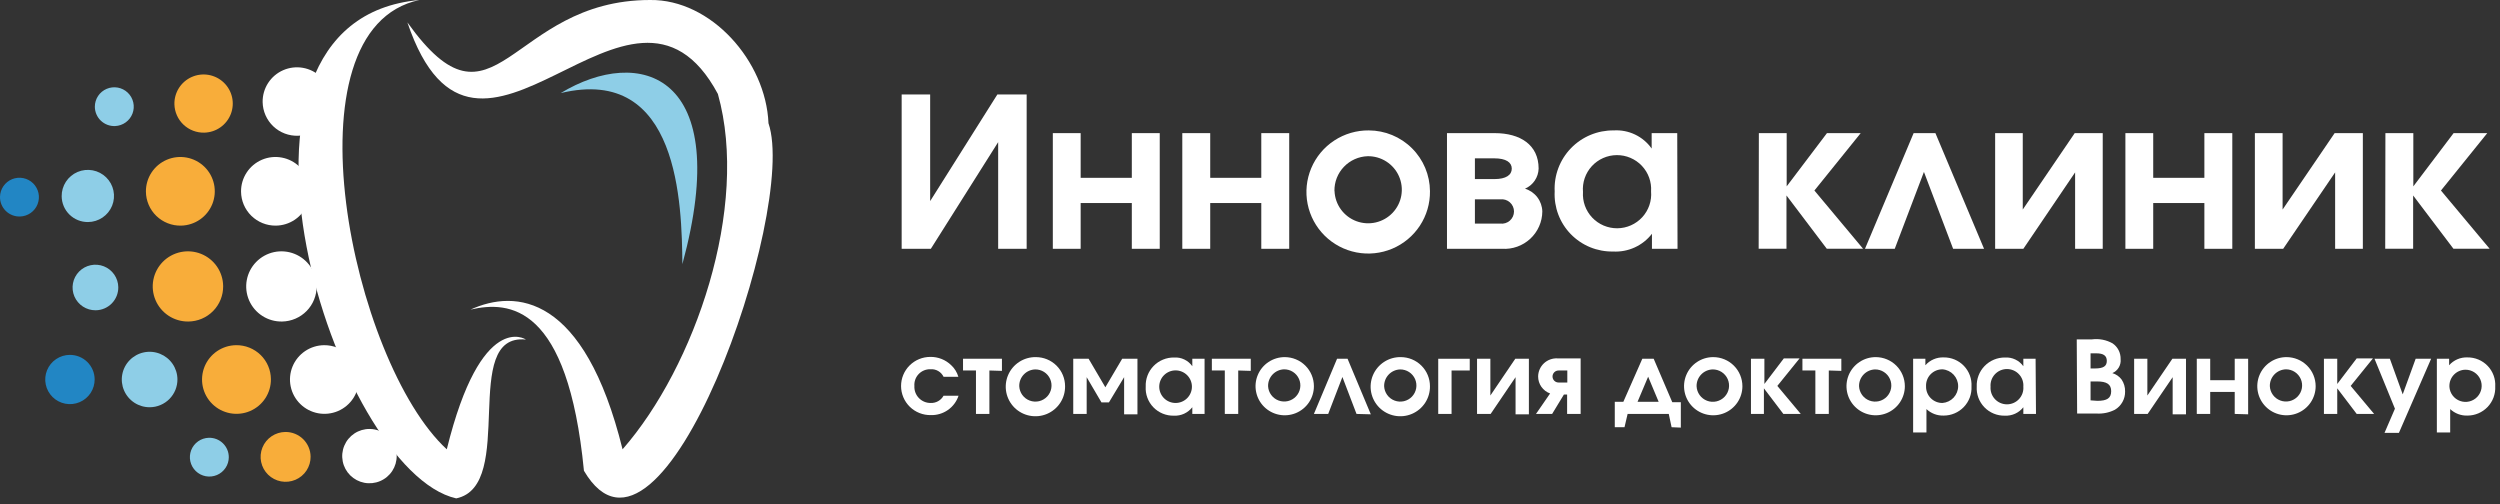 <svg width="238" height="48" viewBox="0 0 238 48" fill="none" xmlns="http://www.w3.org/2000/svg">
<rect x="0" y="0" width="238" height="48" fill="#333333" stroke="none"/>
<g clip-path="url(#clip0_434_5364)">
<path d="M91.254 37.671C91.073 38.221 90.718 38.698 90.242 39.031C89.767 39.363 89.196 39.534 88.615 39.517C88.246 39.524 87.878 39.458 87.535 39.322C87.191 39.186 86.878 38.984 86.615 38.726C86.351 38.468 86.141 38.16 85.998 37.82C85.855 37.481 85.781 37.116 85.781 36.748C85.781 36.013 86.074 35.309 86.595 34.789C87.116 34.27 87.823 33.978 88.559 33.978C88.927 33.971 89.292 34.037 89.634 34.172C89.976 34.307 90.287 34.508 90.55 34.763C90.876 35.063 91.112 35.446 91.236 35.871H89.828C89.718 35.641 89.54 35.449 89.319 35.321C89.097 35.192 88.843 35.133 88.587 35.151C88.378 35.144 88.169 35.181 87.975 35.259C87.781 35.338 87.606 35.456 87.461 35.607C87.316 35.758 87.204 35.937 87.133 36.134C87.063 36.33 87.034 36.539 87.05 36.748C87.039 36.956 87.07 37.164 87.142 37.36C87.214 37.555 87.326 37.734 87.47 37.885C87.614 38.036 87.787 38.157 87.979 38.239C88.171 38.321 88.378 38.363 88.587 38.363C88.838 38.375 89.088 38.316 89.307 38.194C89.527 38.072 89.707 37.89 89.828 37.671H91.254Z" fill="white"/>
<path d="M94.19 35.271V39.406H92.912V35.271H91.68V34.154H95.385V35.308L94.19 35.271Z" fill="white"/>
<path d="M101.395 36.766C101.404 37.327 101.245 37.877 100.938 38.347C100.631 38.817 100.191 39.185 99.673 39.404C99.155 39.623 98.583 39.683 98.031 39.575C97.479 39.468 96.971 39.199 96.573 38.803C96.176 38.406 95.906 37.9 95.798 37.35C95.691 36.8 95.751 36.23 95.97 35.713C96.189 35.197 96.559 34.758 97.03 34.452C97.502 34.146 98.054 33.988 98.617 33.997C99.353 33.997 100.06 34.289 100.581 34.808C101.102 35.327 101.395 36.032 101.395 36.766ZM97.033 36.766C97.046 37.067 97.147 37.358 97.325 37.602C97.503 37.846 97.749 38.032 98.032 38.137C98.316 38.242 98.624 38.262 98.918 38.194C99.213 38.125 99.48 37.971 99.688 37.752C99.895 37.533 100.033 37.257 100.084 36.96C100.135 36.663 100.097 36.358 99.975 36.082C99.853 35.806 99.652 35.572 99.397 35.41C99.142 35.248 98.845 35.164 98.543 35.169C98.132 35.184 97.744 35.358 97.462 35.655C97.18 35.952 97.025 36.348 97.033 36.757V36.766Z" fill="white"/>
<path d="M104.858 38.308L103.451 35.908V39.406H102.173V34.154H103.636L105.229 36.868L106.831 34.154H108.285V39.443H107.016V35.908L105.571 38.308H104.858Z" fill="white"/>
<path d="M114.675 39.406H113.508V38.769C113.301 39.034 113.033 39.246 112.727 39.386C112.42 39.526 112.085 39.59 111.748 39.572C111.386 39.581 111.026 39.514 110.69 39.376C110.355 39.239 110.052 39.033 109.8 38.773C109.549 38.513 109.354 38.203 109.229 37.864C109.103 37.525 109.05 37.164 109.072 36.803C109.057 36.442 109.116 36.081 109.245 35.743C109.375 35.405 109.572 35.097 109.825 34.838C110.079 34.578 110.382 34.373 110.718 34.235C111.053 34.097 111.413 34.029 111.776 34.034C112.112 34.013 112.448 34.078 112.751 34.224C113.054 34.369 113.315 34.59 113.508 34.865V34.154H114.675V39.406ZM110.359 36.812C110.359 37.224 110.523 37.618 110.815 37.909C111.107 38.2 111.502 38.363 111.915 38.363C112.328 38.363 112.723 38.2 113.015 37.909C113.307 37.618 113.471 37.224 113.471 36.812C113.471 36.401 113.307 36.007 113.015 35.716C112.723 35.425 112.328 35.261 111.915 35.261C111.502 35.261 111.107 35.425 110.815 35.716C110.523 36.007 110.359 36.401 110.359 36.812Z" fill="white"/>
<path d="M117.879 35.271V39.406H116.601V35.271H115.369V34.154H119.073V35.308L117.879 35.271Z" fill="white"/>
<path d="M125.084 36.766C125.084 37.314 124.921 37.849 124.615 38.305C124.31 38.76 123.876 39.115 123.369 39.325C122.861 39.534 122.302 39.589 121.763 39.482C121.225 39.375 120.73 39.112 120.341 38.724C119.952 38.337 119.688 37.844 119.581 37.306C119.473 36.769 119.528 36.212 119.739 35.706C119.949 35.2 120.305 34.768 120.762 34.464C121.219 34.159 121.756 33.997 122.305 33.997C123.042 33.997 123.749 34.289 124.27 34.808C124.791 35.327 125.084 36.032 125.084 36.766ZM120.722 36.766C120.736 37.066 120.839 37.356 121.018 37.598C121.196 37.841 121.442 38.026 121.725 38.13C122.008 38.234 122.315 38.253 122.609 38.184C122.902 38.115 123.169 37.962 123.376 37.743C123.583 37.524 123.721 37.25 123.772 36.954C123.824 36.657 123.786 36.353 123.665 36.077C123.544 35.802 123.345 35.568 123.091 35.405C122.838 35.242 122.542 35.157 122.241 35.16C121.828 35.174 121.437 35.35 121.153 35.649C120.869 35.947 120.714 36.345 120.722 36.757V36.766Z" fill="white"/>
<path d="M129.14 39.406L127.797 35.889L126.445 39.406H125.084L127.288 34.154H128.288L130.501 39.443L129.14 39.406Z" fill="white"/>
<path d="M136.132 36.766C136.141 37.327 135.982 37.877 135.675 38.347C135.368 38.817 134.928 39.185 134.41 39.404C133.892 39.623 133.32 39.683 132.768 39.575C132.216 39.468 131.708 39.199 131.31 38.803C130.913 38.406 130.643 37.9 130.535 37.35C130.428 36.8 130.487 36.23 130.707 35.713C130.926 35.197 131.296 34.758 131.767 34.452C132.239 34.146 132.791 33.988 133.353 33.997C134.09 33.997 134.797 34.289 135.318 34.808C135.839 35.327 136.132 36.032 136.132 36.766ZM131.77 36.766C131.783 37.067 131.884 37.357 132.061 37.601C132.239 37.845 132.484 38.031 132.767 38.136C133.05 38.242 133.357 38.262 133.652 38.194C133.946 38.127 134.214 37.974 134.421 37.756C134.629 37.537 134.768 37.263 134.82 36.966C134.872 36.669 134.836 36.364 134.715 36.088C134.594 35.812 134.394 35.578 134.141 35.415C133.887 35.251 133.591 35.166 133.289 35.169C132.878 35.184 132.489 35.358 132.205 35.655C131.921 35.951 131.765 36.347 131.77 36.757V36.766Z" fill="white"/>
<path d="M139.919 35.271H138.188V39.406H136.919V34.154H139.919V35.271Z" fill="white"/>
<path d="M145.55 34.154V39.443H144.281V35.908L141.91 39.406H140.614V34.154H141.883V37.652L144.253 34.154H145.55Z" fill="white"/>
<path d="M146.43 35.843C146.432 35.607 146.482 35.373 146.577 35.157C146.673 34.941 146.811 34.746 146.984 34.584C147.158 34.423 147.362 34.298 147.585 34.218C147.808 34.138 148.045 34.103 148.282 34.117H150.477V39.406H149.189V37.56H148.884L147.763 39.406H146.226L147.569 37.459C147.235 37.339 146.947 37.119 146.743 36.83C146.539 36.541 146.43 36.196 146.43 35.843ZM149.208 35.271H148.374C148.222 35.271 148.076 35.331 147.968 35.438C147.861 35.546 147.8 35.691 147.8 35.843C147.8 35.995 147.861 36.14 147.968 36.248C148.076 36.355 148.222 36.415 148.374 36.415H149.208V35.271Z" fill="white"/>
<path d="M159.135 40.671L158.867 39.406H154.949L154.653 40.671H153.727V38.252H154.542L156.348 34.154H157.431L159.2 38.289H160.015V40.708L159.135 40.671ZM156.903 35.861L155.894 38.252H157.904L156.903 35.861Z" fill="white"/>
<path d="M165.877 36.766C165.877 37.314 165.714 37.849 165.409 38.305C165.104 38.76 164.67 39.115 164.162 39.325C163.654 39.534 163.096 39.589 162.557 39.482C162.018 39.375 161.523 39.112 161.134 38.724C160.746 38.337 160.481 37.844 160.374 37.306C160.267 36.769 160.322 36.212 160.532 35.706C160.742 35.2 161.098 34.768 161.555 34.464C162.012 34.159 162.549 33.997 163.099 33.997C163.836 33.997 164.542 34.289 165.063 34.808C165.584 35.327 165.877 36.032 165.877 36.766ZM161.515 36.766C161.526 37.07 161.627 37.363 161.805 37.61C161.982 37.856 162.229 38.045 162.514 38.153C162.799 38.26 163.11 38.281 163.406 38.213C163.703 38.145 163.974 37.991 164.183 37.771C164.393 37.551 164.532 37.273 164.585 36.974C164.637 36.675 164.599 36.367 164.476 36.089C164.354 35.812 164.151 35.576 163.895 35.412C163.638 35.248 163.339 35.164 163.034 35.169C162.623 35.184 162.234 35.358 161.95 35.655C161.666 35.951 161.51 36.347 161.515 36.757V36.766Z" fill="white"/>
<path d="M166.692 34.154H167.97V36.554L169.822 34.117H171.322L169.202 36.739L171.433 39.406H169.776L167.924 36.969V39.406H166.692V34.154Z" fill="white"/>
<path d="M174.101 35.271V39.406H172.823V35.271H171.591V34.154H175.295V35.308L174.101 35.271Z" fill="white"/>
<path d="M181.342 36.766C181.342 37.314 181.179 37.849 180.874 38.305C180.569 38.76 180.135 39.115 179.627 39.325C179.12 39.534 178.561 39.589 178.022 39.482C177.483 39.375 176.988 39.112 176.6 38.724C176.211 38.337 175.947 37.844 175.839 37.306C175.732 36.769 175.787 36.212 175.997 35.706C176.208 35.2 176.564 34.768 177.021 34.464C177.478 34.159 178.015 33.997 178.564 33.997C179.301 33.997 180.008 34.289 180.529 34.808C181.05 35.327 181.342 36.032 181.342 36.766ZM176.981 36.766C176.993 37.067 177.095 37.357 177.272 37.601C177.449 37.845 177.695 38.031 177.978 38.136C178.26 38.242 178.568 38.262 178.862 38.194C179.157 38.127 179.424 37.974 179.632 37.756C179.84 37.537 179.979 37.263 180.031 36.966C180.083 36.669 180.046 36.364 179.925 36.088C179.805 35.812 179.605 35.578 179.351 35.415C179.098 35.251 178.801 35.166 178.499 35.169C178.088 35.184 177.699 35.358 177.415 35.655C177.132 35.951 176.976 36.347 176.981 36.757V36.766Z" fill="white"/>
<path d="M182.13 34.154H183.296V34.772C183.513 34.526 183.781 34.332 184.082 34.202C184.383 34.073 184.71 34.012 185.037 34.025C185.398 34.02 185.755 34.09 186.087 34.229C186.419 34.368 186.718 34.574 186.967 34.834C187.215 35.094 187.408 35.402 187.531 35.739C187.655 36.077 187.708 36.435 187.686 36.794C187.704 37.152 187.648 37.51 187.522 37.846C187.396 38.182 187.203 38.489 186.954 38.748C186.706 39.007 186.407 39.213 186.075 39.353C185.744 39.493 185.388 39.565 185.028 39.563C184.729 39.572 184.431 39.522 184.152 39.416C183.872 39.309 183.616 39.149 183.398 38.945V41.169H182.13V34.154ZM183.361 36.785C183.356 36.992 183.393 37.198 183.47 37.39C183.546 37.583 183.661 37.758 183.807 37.905C183.953 38.053 184.128 38.169 184.32 38.248C184.512 38.326 184.719 38.366 184.926 38.363C185.331 38.332 185.71 38.15 185.986 37.853C186.262 37.556 186.416 37.166 186.416 36.761C186.416 36.357 186.262 35.967 185.986 35.67C185.71 35.373 185.331 35.191 184.926 35.16C184.714 35.157 184.504 35.198 184.309 35.279C184.113 35.361 183.937 35.481 183.79 35.634C183.643 35.786 183.529 35.967 183.456 36.165C183.382 36.363 183.35 36.574 183.361 36.785Z" fill="white"/>
<path d="M193.826 39.406H192.622V38.769C192.413 39.035 192.144 39.246 191.836 39.386C191.528 39.525 191.191 39.589 190.853 39.572C190.491 39.579 190.132 39.512 189.798 39.373C189.464 39.235 189.162 39.03 188.912 38.77C188.661 38.51 188.467 38.2 188.342 37.862C188.217 37.524 188.164 37.163 188.186 36.803C188.171 36.442 188.23 36.082 188.359 35.745C188.488 35.408 188.684 35.1 188.936 34.841C189.189 34.582 189.491 34.377 189.825 34.238C190.16 34.099 190.519 34.03 190.881 34.034C191.218 34.014 191.555 34.08 191.859 34.225C192.164 34.37 192.426 34.59 192.622 34.865V34.154H193.789L193.826 39.406ZM189.501 36.812C189.485 37.027 189.513 37.242 189.583 37.445C189.654 37.648 189.767 37.834 189.913 37.992C190.06 38.15 190.237 38.276 190.435 38.362C190.633 38.448 190.846 38.492 191.062 38.492C191.277 38.492 191.491 38.448 191.688 38.362C191.886 38.276 192.063 38.15 192.21 37.992C192.356 37.834 192.469 37.648 192.54 37.445C192.61 37.242 192.639 37.027 192.622 36.812C192.639 36.598 192.61 36.383 192.54 36.179C192.469 35.977 192.356 35.79 192.21 35.633C192.063 35.475 191.886 35.349 191.688 35.263C191.491 35.177 191.277 35.132 191.062 35.132C190.846 35.132 190.633 35.177 190.435 35.263C190.237 35.349 190.06 35.475 189.913 35.633C189.767 35.79 189.654 35.977 189.583 36.179C189.513 36.383 189.485 36.598 189.501 36.812Z" fill="white"/>
<path d="M197.706 32.308H199.16C199.835 32.221 200.52 32.354 201.114 32.686C201.359 32.852 201.558 33.077 201.692 33.34C201.826 33.603 201.892 33.896 201.883 34.191C201.911 34.467 201.85 34.745 201.708 34.984C201.566 35.223 201.352 35.411 201.095 35.52C201.447 35.623 201.755 35.837 201.975 36.129C202.202 36.464 202.318 36.861 202.309 37.265C202.317 37.615 202.231 37.962 202.06 38.268C201.889 38.575 201.639 38.831 201.336 39.009C200.798 39.281 200.197 39.405 199.595 39.369H197.743L197.706 32.308ZM199.438 35.077C200.234 35.077 200.568 34.865 200.568 34.357C200.568 33.849 200.234 33.637 199.558 33.637H199.021V35.077H199.438ZM199.669 38.16C200.595 38.16 200.984 37.901 200.984 37.237C200.984 36.572 200.549 36.314 199.642 36.314H199.021V38.114L199.669 38.16Z" fill="white"/>
<path d="M208.106 34.154V39.443H206.837V35.908L204.457 39.406H203.17V34.154H204.429V37.652L206.809 34.154H208.106Z" fill="white"/>
<path d="M212.745 39.406V37.311H210.412V39.406H209.134V34.154H210.412V36.194H212.745V34.154H214.023V39.443L212.745 39.406Z" fill="white"/>
<path d="M220.45 36.766C220.45 37.314 220.287 37.849 219.982 38.305C219.677 38.76 219.243 39.115 218.735 39.325C218.228 39.534 217.669 39.589 217.13 39.482C216.591 39.375 216.096 39.112 215.708 38.724C215.319 38.337 215.055 37.844 214.947 37.306C214.84 36.769 214.895 36.212 215.105 35.706C215.316 35.2 215.672 34.768 216.129 34.464C216.586 34.159 217.123 33.997 217.672 33.997C218.409 33.997 219.116 34.289 219.637 34.808C220.158 35.327 220.45 36.032 220.45 36.766ZM216.089 36.766C216.103 37.066 216.205 37.354 216.383 37.596C216.56 37.839 216.805 38.023 217.087 38.128C217.369 38.233 217.675 38.253 217.969 38.186C218.262 38.118 218.529 37.967 218.736 37.75C218.944 37.533 219.083 37.26 219.137 36.965C219.19 36.67 219.156 36.366 219.038 36.09C218.919 35.814 218.723 35.579 218.472 35.414C218.221 35.249 217.927 35.16 217.626 35.16C217.21 35.17 216.815 35.343 216.527 35.642C216.239 35.942 216.081 36.342 216.089 36.757V36.766Z" fill="white"/>
<path d="M221.238 34.154H222.506V36.554L224.358 34.117H225.905L223.784 36.739L226.016 39.406H224.358L222.506 36.969V39.406H221.238V34.154Z" fill="white"/>
<path d="M227.998 38.908L226.053 34.154H227.516L228.739 37.541L229.97 34.154H231.443L228.378 41.206H227.007L227.998 38.908Z" fill="white"/>
<path d="M231.989 34.154H233.156V34.772C233.372 34.526 233.641 34.332 233.942 34.202C234.243 34.073 234.569 34.012 234.897 34.025C235.257 34.02 235.614 34.09 235.946 34.229C236.278 34.368 236.578 34.574 236.826 34.834C237.075 35.094 237.267 35.402 237.391 35.739C237.515 36.077 237.567 36.435 237.546 36.794C237.563 37.152 237.507 37.51 237.382 37.846C237.256 38.182 237.063 38.489 236.814 38.748C236.565 39.007 236.266 39.213 235.935 39.353C235.604 39.493 235.248 39.565 234.888 39.563C234.589 39.572 234.291 39.522 234.011 39.416C233.731 39.309 233.476 39.149 233.258 38.945V41.169H231.989V34.154ZM233.184 36.822C233.202 37.121 233.308 37.408 233.488 37.648C233.669 37.888 233.915 38.07 234.199 38.171C234.482 38.273 234.788 38.289 235.081 38.218C235.373 38.148 235.638 37.993 235.843 37.774C236.048 37.554 236.184 37.28 236.234 36.984C236.284 36.689 236.246 36.385 236.125 36.111C236.003 35.836 235.804 35.604 235.551 35.441C235.298 35.279 235.003 35.194 234.703 35.197C234.498 35.2 234.296 35.245 234.108 35.327C233.921 35.408 233.752 35.527 233.61 35.674C233.469 35.822 233.359 35.996 233.285 36.187C233.212 36.377 233.178 36.581 233.184 36.785V36.822Z" fill="white"/>
<path d="M97.738 8.991V23.686H95.025V13.532L88.616 23.686H85.838V8.991H88.551V19.145L94.95 8.991H97.738Z" fill="white"/>
<path d="M107.749 23.686V19.329H102.878V23.686H100.229V12.674H102.878V16.929H107.749V12.674H110.407V23.686H107.749Z" fill="white"/>
<path d="M120.075 23.686V19.329H115.213V23.686H112.555V12.674H115.213V16.929H120.075V12.674H122.733V23.686H120.075Z" fill="white"/>
<path d="M136.133 18.203C136.147 19.368 135.814 20.51 135.174 21.485C134.534 22.46 133.618 23.223 132.541 23.676C131.465 24.129 130.278 24.253 129.13 24.03C127.983 23.808 126.929 23.25 126.101 22.428C125.274 21.606 124.71 20.556 124.484 19.413C124.257 18.271 124.377 17.087 124.829 16.012C125.28 14.938 126.042 14.022 127.018 13.381C127.994 12.741 129.139 12.404 130.308 12.415C131.849 12.418 133.326 13.028 134.417 14.112C135.509 15.196 136.125 16.667 136.133 18.203ZM127.048 18.203C127.075 18.83 127.287 19.435 127.658 19.943C128.028 20.45 128.54 20.838 129.13 21.057C129.72 21.276 130.362 21.317 130.975 21.175C131.589 21.033 132.146 20.714 132.579 20.257C133.011 19.801 133.299 19.228 133.406 18.61C133.514 17.991 133.436 17.355 133.183 16.78C132.93 16.206 132.513 15.718 131.983 15.379C131.454 15.039 130.836 14.862 130.206 14.871C129.349 14.897 128.536 15.259 127.944 15.877C127.351 16.495 127.026 17.32 127.039 18.175L127.048 18.203Z" fill="white"/>
<path d="M146.829 20.132C146.825 20.62 146.721 21.102 146.524 21.548C146.327 21.994 146.041 22.396 145.683 22.729C145.325 23.061 144.903 23.318 144.442 23.482C143.982 23.647 143.493 23.716 143.004 23.686H137.753V12.674H142.3C144.717 12.674 146.477 13.781 146.477 16.052C146.465 16.461 146.337 16.857 146.107 17.196C145.878 17.534 145.556 17.8 145.18 17.963C145.649 18.106 146.06 18.393 146.356 18.782C146.652 19.172 146.817 19.644 146.829 20.132ZM140.411 17.049H142.263C143.384 17.049 143.921 16.652 143.921 16.052C143.921 15.452 143.365 15.074 142.263 15.074H140.411V17.049ZM140.411 21.286H142.819C142.983 21.307 143.15 21.293 143.308 21.244C143.467 21.195 143.613 21.114 143.737 21.005C143.861 20.896 143.961 20.761 144.029 20.611C144.097 20.46 144.133 20.297 144.133 20.132C144.133 19.967 144.097 19.804 144.029 19.654C143.961 19.503 143.861 19.369 143.737 19.26C143.613 19.151 143.467 19.069 143.308 19.02C143.15 18.972 142.983 18.958 142.819 18.978H140.411V21.286Z" fill="white"/>
<path d="M159.701 23.686H157.266V22.255C156.832 22.816 156.268 23.262 155.623 23.556C154.978 23.851 154.27 23.984 153.561 23.945C152.812 23.958 152.068 23.818 151.375 23.533C150.683 23.248 150.057 22.823 149.535 22.287C149.014 21.75 148.609 21.112 148.346 20.413C148.083 19.713 147.967 18.968 148.005 18.221C147.968 17.466 148.087 16.712 148.354 16.004C148.621 15.297 149.03 14.651 149.557 14.107C150.083 13.563 150.716 13.133 151.416 12.842C152.116 12.551 152.868 12.406 153.626 12.415C154.326 12.371 155.025 12.507 155.658 12.809C156.29 13.111 156.834 13.57 157.238 14.142V12.674H159.673L159.701 23.686ZM150.7 18.277C150.67 18.722 150.733 19.168 150.884 19.588C151.036 20.007 151.272 20.392 151.579 20.716C151.886 21.04 152.257 21.298 152.669 21.473C153.08 21.647 153.524 21.736 153.971 21.732C154.418 21.728 154.86 21.632 155.269 21.45C155.677 21.268 156.044 21.005 156.345 20.675C156.647 20.346 156.876 19.957 157.021 19.535C157.165 19.113 157.22 18.666 157.182 18.221C157.212 17.776 157.149 17.33 156.998 16.911C156.847 16.491 156.61 16.107 156.303 15.783C155.996 15.458 155.625 15.201 155.213 15.026C154.802 14.851 154.359 14.763 153.911 14.767C153.464 14.77 153.022 14.866 152.613 15.048C152.205 15.23 151.839 15.494 151.537 15.823C151.236 16.153 151.006 16.541 150.862 16.963C150.718 17.385 150.662 17.832 150.7 18.277Z" fill="white"/>
<path d="M167.443 12.674H170.092V17.741L173.926 12.674H177.139L172.731 18.138L177.361 23.677H173.907L170.073 18.609V23.677H167.425L167.443 12.674Z" fill="white"/>
<path d="M185.937 23.686L183.159 16.366L180.38 23.686H177.547L182.177 12.674H184.251L188.882 23.686H185.937Z" fill="white"/>
<path d="M200.18 12.674V23.686H197.55V16.412L192.623 23.686H189.937V12.674H192.567V19.948L197.513 12.674H200.18Z" fill="white"/>
<path d="M209.857 23.686V19.329H204.986V23.686H202.338V12.674H204.986V16.929H209.857V12.674H212.515V23.686H209.857Z" fill="white"/>
<path d="M224.943 12.674V23.686H222.304V16.412L217.358 23.686H214.664V12.674H217.303V19.948L222.257 12.674H224.943Z" fill="white"/>
<path d="M227.091 12.674H229.749V17.741L233.583 12.674H236.787L232.379 18.138L237.01 23.677H233.565L229.731 18.609V23.677H227.073L227.091 12.674Z" fill="white"/>
<path d="M1.908 20.612C2.27 20.601 2.622 20.485 2.918 20.276C3.215 20.068 3.444 19.778 3.576 19.441C3.709 19.105 3.739 18.737 3.664 18.383C3.588 18.03 3.411 17.706 3.152 17.452C2.894 17.198 2.566 17.026 2.211 16.956C1.855 16.886 1.486 16.922 1.15 17.058C0.815 17.195 0.527 17.428 0.322 17.726C0.118 18.025 0.006 18.377 0 18.738C-0.004 18.988 0.043 19.236 0.138 19.467C0.233 19.698 0.374 19.907 0.552 20.082C0.73 20.257 0.942 20.394 1.176 20.485C1.409 20.577 1.658 20.62 1.908 20.612Z" fill="#2286C4"/>
<path d="M6.649 33.785C6.183 33.786 5.728 33.926 5.342 34.186C4.956 34.446 4.656 34.815 4.48 35.245C4.305 35.675 4.261 36.148 4.355 36.602C4.449 37.057 4.677 37.474 5.009 37.8C5.341 38.126 5.763 38.346 6.22 38.433C6.678 38.519 7.152 38.468 7.58 38.286C8.009 38.104 8.374 37.8 8.629 37.411C8.883 37.022 9.016 36.566 9.011 36.102C9.004 35.483 8.751 34.892 8.309 34.458C7.867 34.024 7.27 33.782 6.649 33.785Z" fill="#2286C4"/>
<path d="M19.873 41.677C19.51 41.688 19.157 41.805 18.86 42.015C18.563 42.224 18.334 42.516 18.202 42.854C18.071 43.192 18.042 43.562 18.119 43.916C18.197 44.27 18.378 44.594 18.639 44.847C18.9 45.1 19.23 45.27 19.588 45.337C19.945 45.404 20.315 45.364 20.65 45.223C20.985 45.082 21.271 44.845 21.472 44.543C21.674 44.241 21.781 43.886 21.781 43.523C21.781 43.276 21.732 43.031 21.635 42.804C21.538 42.576 21.397 42.37 21.219 42.198C21.041 42.026 20.831 41.891 20.599 41.801C20.368 41.712 20.121 41.67 19.873 41.677Z" fill="#8ECEE7"/>
<path d="M10.965 12C11.327 11.984 11.677 11.862 11.97 11.649C12.263 11.437 12.488 11.143 12.615 10.805C12.743 10.466 12.768 10.098 12.687 9.746C12.607 9.393 12.424 9.072 12.162 8.822C11.9 8.572 11.57 8.404 11.213 8.339C10.856 8.275 10.488 8.316 10.155 8.458C9.821 8.6 9.536 8.836 9.336 9.137C9.136 9.439 9.03 9.792 9.029 10.154C9.029 10.403 9.079 10.651 9.178 10.88C9.276 11.11 9.42 11.317 9.601 11.49C9.782 11.662 9.996 11.796 10.23 11.884C10.465 11.972 10.714 12.011 10.965 12Z" fill="#8ECEE7"/>
<path d="M16.892 36.102C16.886 35.58 16.725 35.071 16.43 34.64C16.134 34.209 15.717 33.875 15.231 33.68C14.745 33.485 14.212 33.438 13.699 33.546C13.186 33.653 12.717 33.909 12.351 34.282C11.984 34.655 11.737 35.128 11.64 35.642C11.543 36.155 11.601 36.685 11.807 37.165C12.012 37.645 12.356 38.054 12.795 38.34C13.233 38.625 13.747 38.775 14.271 38.769C14.618 38.766 14.962 38.694 15.282 38.558C15.602 38.422 15.892 38.224 16.135 37.977C16.379 37.729 16.571 37.436 16.701 37.114C16.83 36.792 16.895 36.448 16.892 36.102Z" fill="#8ECEE7"/>
<path d="M11.261 27.332C11.254 26.904 11.119 26.488 10.875 26.136C10.631 25.783 10.287 25.511 9.888 25.353C9.488 25.195 9.051 25.159 8.631 25.248C8.211 25.337 7.827 25.548 7.527 25.855C7.227 26.162 7.025 26.55 6.946 26.971C6.867 27.392 6.915 27.827 7.083 28.221C7.252 28.614 7.534 28.95 7.893 29.184C8.253 29.419 8.674 29.542 9.103 29.538C9.391 29.536 9.675 29.477 9.939 29.364C10.203 29.252 10.443 29.089 10.643 28.884C10.844 28.678 11.002 28.436 11.108 28.169C11.214 27.903 11.266 27.619 11.261 27.332Z" fill="#8ECEE7"/>
<path d="M8.381 21.139C8.874 21.135 9.355 20.985 9.763 20.709C10.17 20.433 10.487 20.042 10.672 19.587C10.857 19.131 10.902 18.631 10.801 18.15C10.701 17.668 10.459 17.228 10.107 16.884C9.755 16.539 9.309 16.307 8.824 16.216C8.34 16.124 7.839 16.179 7.385 16.371C6.932 16.564 6.546 16.887 6.276 17.298C6.007 17.71 5.866 18.192 5.871 18.683C5.874 19.009 5.941 19.331 6.068 19.631C6.196 19.93 6.381 20.202 6.615 20.43C6.848 20.659 7.124 20.838 7.427 20.96C7.73 21.081 8.054 21.142 8.381 21.139Z" fill="#8ECEE7"/>
<path d="M27.171 41.123C26.7 41.127 26.24 41.27 25.851 41.534C25.461 41.798 25.159 42.171 24.983 42.607C24.806 43.042 24.763 43.52 24.86 43.98C24.956 44.439 25.187 44.86 25.523 45.189C25.859 45.518 26.286 45.74 26.749 45.827C27.212 45.913 27.69 45.861 28.124 45.677C28.557 45.493 28.926 45.184 29.183 44.791C29.44 44.398 29.575 43.937 29.569 43.468C29.562 42.84 29.305 42.241 28.856 41.801C28.406 41.362 27.8 41.118 27.171 41.123Z" fill="#F8AD3A"/>
<path d="M22.494 32.861C21.845 32.865 21.211 33.061 20.674 33.424C20.137 33.787 19.719 34.301 19.475 34.9C19.231 35.5 19.171 36.158 19.302 36.792C19.434 37.425 19.752 38.006 20.214 38.459C20.677 38.913 21.265 39.219 21.903 39.34C22.541 39.46 23.2 39.389 23.797 39.136C24.395 38.882 24.903 38.458 25.258 37.916C25.613 37.374 25.798 36.739 25.791 36.092C25.787 35.664 25.699 35.241 25.531 34.847C25.364 34.453 25.12 34.096 24.814 33.796C24.508 33.496 24.145 33.259 23.747 33.099C23.349 32.938 22.923 32.858 22.494 32.861Z" fill="#F8AD3A"/>
<path d="M21.244 27.24C21.238 26.579 21.036 25.934 20.663 25.387C20.289 24.841 19.762 24.417 19.146 24.169C18.531 23.922 17.856 23.862 17.207 23.997C16.557 24.132 15.963 24.456 15.498 24.928C15.034 25.4 14.72 25.999 14.597 26.649C14.474 27.299 14.548 27.97 14.808 28.578C15.068 29.187 15.504 29.704 16.059 30.066C16.614 30.427 17.265 30.616 17.928 30.609C18.368 30.606 18.803 30.516 19.208 30.344C19.613 30.173 19.98 29.923 20.288 29.61C20.596 29.297 20.839 28.927 21.003 28.52C21.167 28.113 21.249 27.678 21.244 27.24Z" fill="#F8AD3A"/>
<path d="M19.447 12.628C19.997 12.615 20.53 12.44 20.98 12.124C21.43 11.809 21.775 11.368 21.973 10.856C22.171 10.345 22.213 9.787 22.092 9.252C21.971 8.717 21.695 8.23 21.296 7.853C20.898 7.475 20.396 7.224 19.854 7.13C19.312 7.037 18.755 7.106 18.253 7.329C17.75 7.552 17.326 7.918 17.032 8.381C16.739 8.845 16.59 9.384 16.604 9.932C16.624 10.665 16.934 11.361 17.467 11.866C18 12.371 18.712 12.645 19.447 12.628Z" fill="#F8AD3A"/>
<path d="M17.234 21.48C17.881 21.467 18.51 21.264 19.041 20.895C19.572 20.527 19.982 20.01 20.219 19.41C20.456 18.81 20.51 18.153 20.373 17.522C20.236 16.892 19.916 16.316 19.451 15.867C18.986 15.418 18.399 15.116 17.762 14.999C17.126 14.882 16.469 14.956 15.874 15.211C15.28 15.466 14.774 15.89 14.421 16.431C14.068 16.971 13.884 17.604 13.891 18.249C13.896 18.681 13.986 19.107 14.157 19.503C14.328 19.9 14.576 20.259 14.887 20.559C15.198 20.859 15.565 21.095 15.968 21.253C16.371 21.412 16.801 21.488 17.234 21.48Z" fill="#F8AD3A"/>
<path d="M35.19 40.837C34.675 40.833 34.17 40.983 33.741 41.266C33.311 41.55 32.976 41.954 32.778 42.428C32.58 42.903 32.528 43.425 32.629 43.928C32.73 44.432 32.979 44.894 33.345 45.256C33.711 45.617 34.176 45.863 34.682 45.96C35.188 46.057 35.711 46.001 36.185 45.8C36.66 45.6 37.063 45.263 37.344 44.832C37.626 44.402 37.772 43.898 37.765 43.385C37.755 42.709 37.48 42.064 36.999 41.587C36.517 41.111 35.868 40.842 35.19 40.837Z" fill="white"/>
<path d="M30.865 32.862C30.216 32.865 29.583 33.061 29.045 33.424C28.508 33.787 28.091 34.301 27.846 34.9C27.602 35.5 27.542 36.158 27.674 36.792C27.805 37.425 28.123 38.006 28.586 38.459C29.049 38.913 29.636 39.219 30.274 39.34C30.912 39.46 31.571 39.389 32.169 39.136C32.766 38.882 33.274 38.458 33.629 37.916C33.984 37.374 34.169 36.739 34.162 36.092C34.152 35.229 33.8 34.404 33.182 33.799C32.565 33.194 31.732 32.857 30.865 32.862Z" fill="white"/>
<path d="M30.143 27.24C30.137 26.578 29.934 25.932 29.56 25.385C29.185 24.837 28.656 24.414 28.039 24.167C27.422 23.92 26.746 23.862 26.096 23.999C25.445 24.137 24.851 24.464 24.388 24.939C23.924 25.413 23.613 26.015 23.493 26.666C23.373 27.318 23.451 27.99 23.715 28.598C23.98 29.206 24.419 29.721 24.979 30.08C25.538 30.438 26.191 30.622 26.855 30.609C27.739 30.595 28.581 30.232 29.197 29.601C29.813 28.969 30.153 28.121 30.143 27.24Z" fill="white"/>
<path d="M26.244 21.48C26.893 21.476 27.527 21.281 28.064 20.918C28.602 20.555 29.019 20.041 29.263 19.441C29.507 18.842 29.567 18.183 29.436 17.55C29.304 16.916 28.987 16.336 28.524 15.882C28.061 15.429 27.473 15.122 26.835 15.002C26.198 14.881 25.538 14.952 24.941 15.206C24.344 15.46 23.835 15.884 23.481 16.426C23.126 16.968 22.94 17.602 22.948 18.249C22.957 19.113 23.309 19.937 23.927 20.543C24.545 21.148 25.378 21.485 26.244 21.48Z" fill="white"/>
<path d="M28.384 12.923C29.027 12.901 29.65 12.69 30.174 12.317C30.698 11.943 31.099 11.424 31.328 10.823C31.557 10.223 31.602 9.569 31.459 8.943C31.316 8.317 30.991 7.747 30.524 7.305C30.058 6.863 29.47 6.568 28.836 6.457C28.201 6.346 27.548 6.425 26.958 6.683C26.368 6.941 25.868 7.367 25.52 7.907C25.173 8.447 24.993 9.078 25.003 9.72C25.011 10.153 25.104 10.58 25.279 10.976C25.453 11.372 25.705 11.73 26.02 12.028C26.334 12.326 26.705 12.559 27.111 12.713C27.517 12.866 27.95 12.938 28.384 12.923Z" fill="white"/>
<path d="M42.534 42.775C33.523 34.495 26.855 2.769 39.932 4.69497e-06C18.178 1.948 31.856 44.843 43.432 47.446C49.248 46.246 43.738 31.689 50.063 32.326C50.063 32.308 45.812 29.474 42.534 42.775Z" fill="white"/>
<path d="M73.159 11.732C72.918 5.825 67.695 -0.074 61.889 1.48464e-05C48.461 1.48464e-05 47.164 13.846 38.783 2.132C45.46 21.812 60.018 -6.591 68.343 8.945C71.372 19.735 66.167 34.892 59.268 42.775C55.619 28.006 49.081 27.508 44.794 29.474C48.498 28.615 54.054 29.003 55.591 44.815C62.972 57.379 76.011 20.049 73.159 11.732Z" fill="white"/>
<path d="M53.379 8.862C60.862 4.329 69.918 6.923 64.964 25.145C64.899 19.541 64.695 6.138 53.379 8.862Z" fill="#8ECEE7"/>
</g>
<defs>
<clipPath id="clip0_434_5364">
<rect width="238" height="48" fill="white"/>
</clipPath>
</defs>
</svg>
